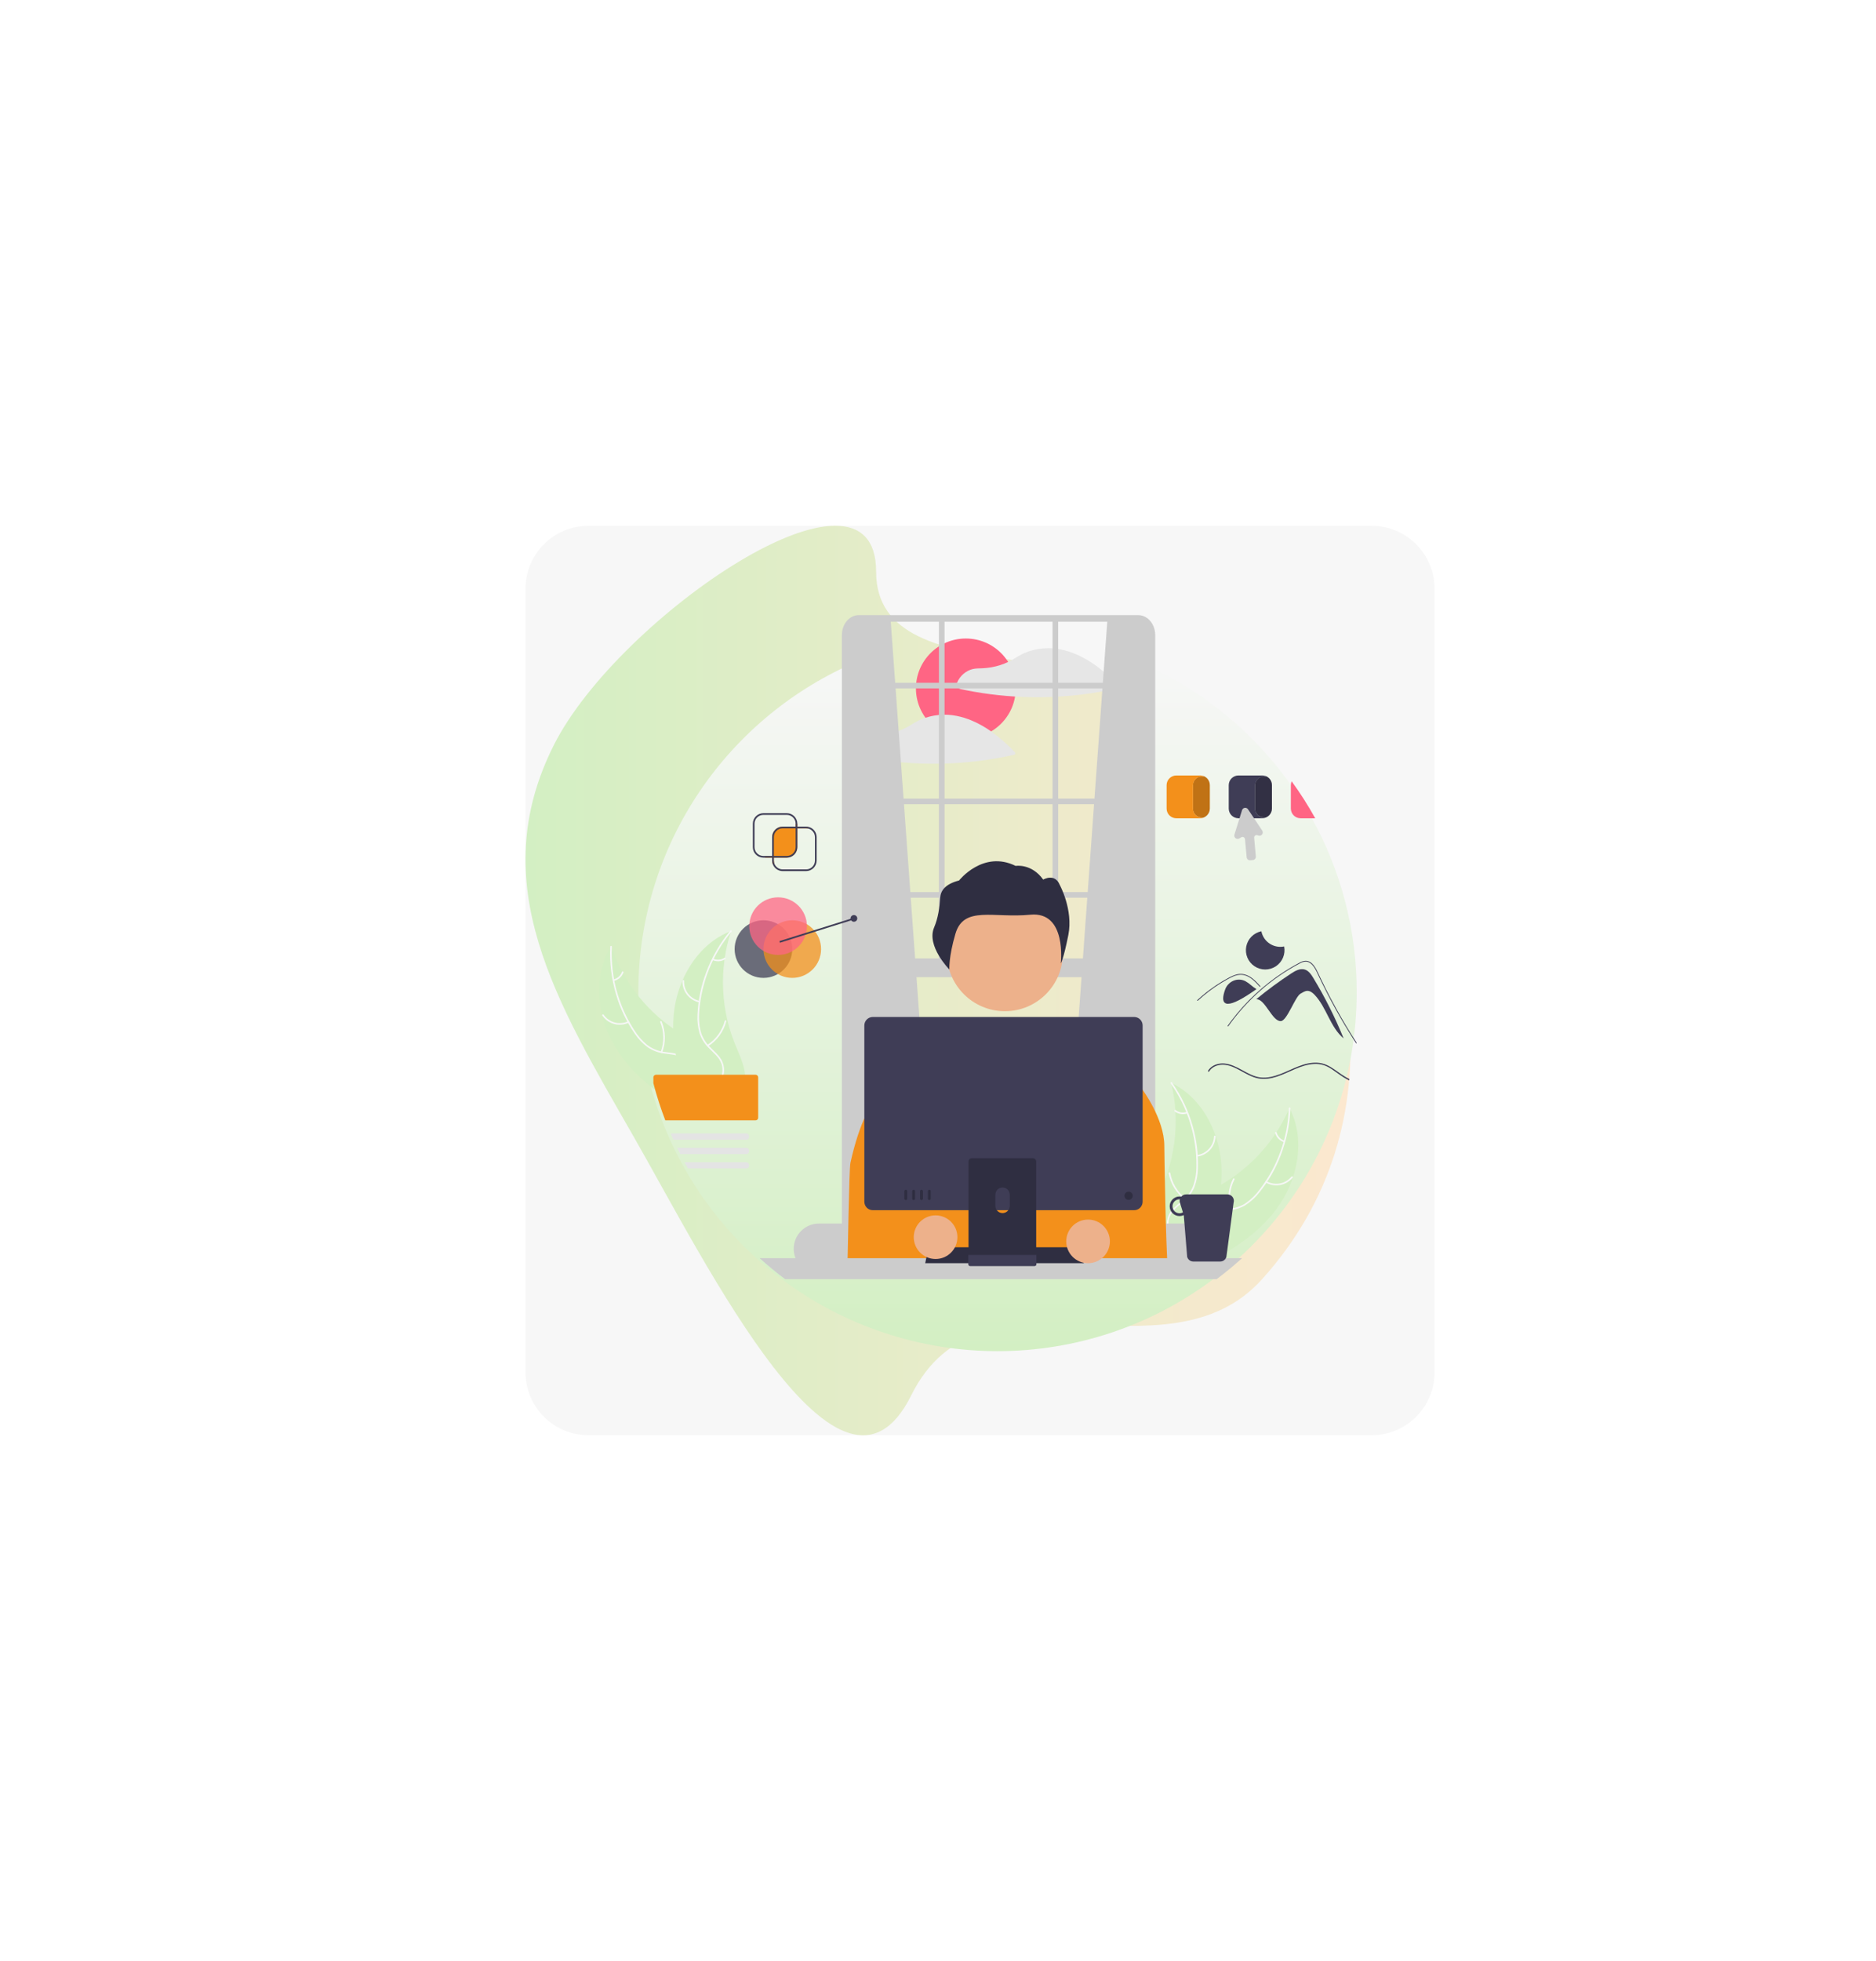 <svg width="357" height="373" viewBox="0 0 357 373" fill="none" xmlns="http://www.w3.org/2000/svg">
<path d="M100 112C100 105.373 105.373 100 112 100H261C267.627 100 273 105.373 273 112V261C273 267.627 267.627 273 261 273H112C105.373 273 100 267.627 100 261V112Z" fill="#F7F7F7"/>
<g filter="url(#filter0_f_980_991)">
<path d="M173.4 265.414C186.756 238.498 221.731 263.788 240.179 243.305C266.691 213.867 259.529 172.728 234.932 141.648C216.517 118.378 166.723 133.477 166.723 108.723C166.723 83.97 117.746 117.294 105.43 141.648C92.002 168.198 105.925 190.57 120.693 216.388C134.682 240.844 160.045 292.331 173.4 265.414Z" fill="url(#paint0_linear_980_991)"/>
</g>
<g clip-path="url(#clip0_980_991)">
<path d="M249.644 155.64C248.294 153.207 246.797 150.859 245.16 148.609C244.013 147.03 242.801 145.504 241.524 144.031H241.52C239.21 141.364 236.697 138.879 234.004 136.598C233.453 136.13 232.894 135.672 232.328 135.224C227.219 131.162 221.552 127.854 215.503 125.401L215.556 134.234L216.135 234.921H165.959L163.138 134.424L163.348 125.732C138.748 136.069 121.476 160.373 121.476 188.709C121.471 194.557 122.218 200.382 123.698 206.041C124.323 208.433 125.08 210.789 125.965 213.098C126.284 213.936 126.621 214.766 126.976 215.589C127.147 215.99 127.321 216.387 127.502 216.783C127.733 217.3 127.974 217.816 128.222 218.325C128.414 218.726 128.611 219.124 128.813 219.519C129.074 220.038 129.342 220.552 129.62 221.062C129.834 221.463 130.054 221.86 130.278 222.256C133.886 228.633 138.494 234.391 143.926 239.311C145.474 240.714 147.085 242.044 148.759 243.301C160.601 252.192 175.014 256.999 189.827 256.999C204.64 256.999 219.053 252.192 230.895 243.301C231.806 242.618 232.698 241.912 233.571 241.183C234.151 240.701 234.721 240.21 235.282 239.71C235.431 239.578 235.579 239.445 235.726 239.311C240.734 234.775 245.044 229.525 248.516 223.731C249.791 221.607 250.948 219.414 251.98 217.161C252.253 216.568 252.517 215.969 252.774 215.364C253.953 212.593 254.944 209.746 255.742 206.842C255.865 206.394 255.984 205.944 256.098 205.492V205.491C256.117 205.412 256.138 205.332 256.157 205.254C256.275 204.779 256.389 204.3 256.498 203.821V203.819C256.849 202.276 257.146 200.714 257.387 199.133C257.418 198.93 257.448 198.728 257.477 198.525C257.488 198.452 257.499 198.378 257.507 198.305V198.303C257.68 197.082 257.82 195.852 257.927 194.613C258.093 192.667 258.177 190.699 258.178 188.709C258.196 177.14 255.259 165.758 249.644 155.64Z" fill="url(#paint1_linear_980_991)"/>
<path d="M242.932 229.932C246.978 224.47 248.534 216.777 245.387 210.754C242.435 217.529 237.181 223.043 230.552 226.32C227.991 227.574 225.012 228.703 223.827 231.295C223.089 232.907 223.229 234.812 223.822 236.483C224.415 238.154 225.424 239.641 226.422 241.107L226.474 241.547C232.756 238.945 238.887 235.394 242.932 229.932Z" fill="#D3EFC3"/>
<path d="M245.252 210.802C245.071 216.424 243.122 221.845 239.681 226.296C238.958 227.267 238.085 228.119 237.096 228.819C236.111 229.469 234.969 229.845 233.789 229.905C232.69 229.984 231.557 229.937 230.497 230.281C229.956 230.466 229.461 230.762 229.044 231.151C228.626 231.54 228.295 232.012 228.073 232.538C227.486 233.833 227.4 235.261 227.364 236.661C227.324 238.215 227.307 239.83 226.573 241.243C226.484 241.414 226.755 241.542 226.844 241.371C228.121 238.913 227.292 236.038 228.053 233.454C228.408 232.248 229.129 231.142 230.334 230.659C231.387 230.236 232.556 230.283 233.669 230.213C234.821 230.171 235.944 229.848 236.942 229.271C237.964 228.624 238.867 227.808 239.615 226.857C241.331 224.744 242.705 222.375 243.685 219.836C244.819 216.945 245.451 213.881 245.551 210.776C245.557 210.584 245.259 210.612 245.252 210.802Z" fill="#F7F7F7"/>
<path d="M240.874 224.928C241.7 225.403 242.668 225.57 243.606 225.398C244.543 225.226 245.389 224.727 245.992 223.989C246.113 223.84 245.886 223.644 245.765 223.794C245.204 224.481 244.417 224.946 243.543 225.105C242.67 225.263 241.769 225.104 241.003 224.657C240.836 224.56 240.709 224.831 240.874 224.928Z" fill="#F7F7F7"/>
<path d="M234.352 229.938C233.829 228.063 234.033 226.06 234.923 224.328C235.011 224.157 234.74 224.029 234.652 224.2C233.729 226.004 233.521 228.089 234.07 230.039C234.122 230.225 234.404 230.123 234.352 229.938Z" fill="#F7F7F7"/>
<path d="M244.423 216.959C244.065 216.841 243.742 216.637 243.483 216.364C243.223 216.091 243.036 215.758 242.937 215.394C242.887 215.208 242.606 215.31 242.655 215.495C242.766 215.896 242.973 216.264 243.259 216.566C243.545 216.868 243.901 217.096 244.295 217.229C244.331 217.245 244.372 217.246 244.409 217.233C244.446 217.22 244.476 217.193 244.494 217.158C244.511 217.122 244.513 217.081 244.5 217.044C244.486 217.006 244.459 216.976 244.423 216.959Z" fill="#F7F7F7"/>
<path d="M222.866 205.961C222.894 206.078 222.922 206.195 222.949 206.315C223.316 207.893 223.554 209.499 223.661 211.117C223.671 211.242 223.679 211.368 223.686 211.493C223.902 215.393 223.391 219.298 222.18 223.011C221.696 224.488 221.101 225.926 220.399 227.313C219.43 229.228 218.227 231.228 217.955 233.29C217.925 233.505 217.907 233.721 217.903 233.939L225.933 241.577C225.96 241.585 225.986 241.595 226.013 241.604L226.319 241.923C226.361 241.854 226.402 241.782 226.443 241.713C226.467 241.673 226.489 241.631 226.513 241.591C226.529 241.564 226.544 241.537 226.56 241.513C226.565 241.504 226.57 241.495 226.574 241.488C226.589 241.464 226.601 241.441 226.615 241.419C226.846 241.015 227.076 240.608 227.302 240.199C227.304 240.197 227.304 240.197 227.304 240.194C229.024 237.073 230.498 233.782 231.425 230.371C231.453 230.268 231.483 230.164 231.507 230.058C231.916 228.518 232.199 226.948 232.352 225.362C232.433 224.494 232.47 223.622 232.463 222.75C232.441 220.496 232.063 218.26 231.345 216.123C229.913 211.864 227.133 208.11 223.171 206.111C223.069 206.06 222.97 206.01 222.866 205.961Z" fill="#D3EFC3"/>
<path d="M222.787 206.08C226.03 210.677 227.74 216.178 227.675 221.802C227.683 223.013 227.499 224.217 227.132 225.371C226.737 226.483 226.051 227.47 225.146 228.228C224.316 228.952 223.383 229.596 222.744 230.509C222.423 230.981 222.207 231.515 222.107 232.077C222.008 232.639 222.029 233.215 222.169 233.768C222.48 235.155 223.272 236.348 224.087 237.487C224.991 238.752 225.951 240.051 226.217 241.621C226.249 241.811 226.542 241.75 226.51 241.56C226.048 238.83 223.654 237.033 222.704 234.512C222.261 233.336 222.17 232.019 222.841 230.908C223.428 229.937 224.389 229.272 225.236 228.546C226.13 227.82 226.832 226.885 227.281 225.825C227.707 224.694 227.936 223.498 227.96 222.29C228.058 219.57 227.727 216.852 226.98 214.236C226.143 211.244 224.801 208.418 223.01 205.879C222.899 205.722 222.677 205.924 222.787 206.08Z" fill="#F7F7F7"/>
<path d="M227.803 219.992C228.749 219.875 229.622 219.426 230.267 218.724C230.912 218.023 231.287 217.116 231.324 216.164C231.33 215.972 231.031 215.952 231.024 216.145C230.992 217.031 230.643 217.876 230.041 218.528C229.439 219.18 228.624 219.595 227.742 219.699C227.551 219.722 227.613 220.015 227.803 219.992Z" fill="#F7F7F7"/>
<path d="M225.615 227.916C224.068 226.733 223.024 225.011 222.691 223.094C222.658 222.903 222.364 222.964 222.397 223.154C222.747 225.149 223.838 226.939 225.451 228.167C225.605 228.283 225.768 228.032 225.615 227.916Z" fill="#F7F7F7"/>
<path d="M225.835 211.494C225.478 211.616 225.097 211.647 224.726 211.585C224.354 211.523 224.004 211.37 223.706 211.139C223.554 211.02 223.39 211.272 223.542 211.39C223.872 211.643 224.259 211.812 224.669 211.881C225.079 211.95 225.501 211.918 225.896 211.788C225.934 211.778 225.967 211.755 225.989 211.722C226.01 211.689 226.019 211.649 226.012 211.611C226.004 211.572 225.981 211.538 225.947 211.516C225.914 211.494 225.874 211.487 225.835 211.494Z" fill="#F7F7F7"/>
<path d="M117.191 199.343C113.603 193.571 112.678 185.777 116.304 180.029C118.695 187.022 123.484 192.944 129.824 196.748C132.275 198.206 135.152 199.573 136.123 202.253C136.727 203.92 136.432 205.806 135.705 207.424C134.978 209.042 133.852 210.442 132.738 211.822L132.65 212.256C126.6 209.152 120.779 205.115 117.191 199.343Z" fill="#D3EFC3"/>
<path d="M116.434 180.088C116.157 185.706 117.659 191.267 120.726 195.983C121.369 197.01 122.169 197.929 123.098 198.707C124.027 199.436 125.135 199.902 126.305 200.059C127.394 200.226 128.527 200.272 129.556 200.701C130.08 200.928 130.549 201.264 130.934 201.685C131.318 202.107 131.61 202.605 131.788 203.147C132.268 204.485 132.238 205.916 132.16 207.314C132.073 208.866 131.959 210.477 132.575 211.945C132.65 212.123 132.369 212.228 132.295 212.051C131.222 209.497 132.282 206.699 131.734 204.062C131.478 202.831 130.85 201.67 129.688 201.09C128.673 200.584 127.504 200.536 126.4 200.376C125.256 200.24 124.162 199.826 123.214 199.171C122.249 198.443 121.415 197.556 120.747 196.548C119.208 194.303 118.032 191.83 117.261 189.22C116.366 186.246 115.986 183.14 116.138 180.038C116.148 179.846 116.443 179.898 116.434 180.088Z" fill="#F7F7F7"/>
<path d="M119.649 194.523C118.788 194.929 117.809 195.017 116.889 194.769C115.969 194.522 115.166 193.956 114.625 193.172C114.516 193.013 114.758 192.836 114.868 192.995C115.37 193.726 116.117 194.254 116.975 194.482C117.832 194.711 118.743 194.626 119.544 194.243C119.718 194.159 119.822 194.44 119.649 194.523Z" fill="#F7F7F7"/>
<path d="M125.742 200.046C126.416 198.22 126.376 196.207 125.63 194.409C125.555 194.23 125.836 194.125 125.91 194.303C126.683 196.176 126.72 198.271 126.015 200.17C125.948 200.351 125.675 200.226 125.742 200.046Z" fill="#F7F7F7"/>
<path d="M116.761 186.292C117.127 186.204 117.466 186.026 117.746 185.775C118.027 185.524 118.241 185.207 118.369 184.853C118.434 184.672 118.706 184.796 118.642 184.977C118.499 185.367 118.262 185.717 117.953 185.995C117.643 186.273 117.27 186.471 116.867 186.572C116.829 186.585 116.789 186.583 116.753 186.566C116.717 186.55 116.689 186.521 116.673 186.485C116.66 186.447 116.661 186.406 116.677 186.37C116.694 186.334 116.724 186.306 116.761 186.292Z" fill="#F7F7F7"/>
<path d="M139.14 177.08C139.102 177.195 139.065 177.31 139.029 177.426C138.535 178.97 138.167 180.552 137.929 182.155C137.909 182.278 137.89 182.404 137.873 182.528C137.341 186.397 137.532 190.331 138.437 194.13C138.799 195.641 139.275 197.123 139.862 198.562C140.672 200.55 141.709 202.64 141.812 204.718C141.825 204.935 141.824 205.152 141.811 205.369L133.186 212.33C133.158 212.336 133.132 212.344 133.105 212.35L132.773 212.644C132.737 212.571 132.702 212.496 132.667 212.424C132.646 212.382 132.627 212.339 132.607 212.297C132.593 212.269 132.58 212.24 132.567 212.215C132.562 212.206 132.558 212.197 132.555 212.189C132.542 212.164 132.532 212.14 132.52 212.117C132.322 211.695 132.126 211.271 131.934 210.845C131.932 210.843 131.932 210.843 131.932 210.84C130.472 207.59 129.271 204.189 128.624 200.715C128.605 200.611 128.583 200.504 128.568 200.396C128.285 198.829 128.131 197.24 128.107 195.648C128.097 194.775 128.131 193.903 128.209 193.035C128.415 190.79 128.973 188.592 129.863 186.521C131.637 182.392 134.712 178.877 138.824 177.205C138.929 177.162 139.033 177.121 139.14 177.08Z" fill="#D3EFC3"/>
<path d="M139.209 177.205C135.603 181.524 133.451 186.868 133.059 192.478C132.953 193.685 133.037 194.9 133.31 196.08C133.613 197.221 134.216 198.26 135.057 199.089C135.825 199.877 136.703 200.595 137.266 201.557C137.547 202.054 137.719 202.604 137.772 203.172C137.825 203.739 137.758 204.312 137.574 204.852C137.151 206.209 136.264 207.334 135.36 208.403C134.355 209.59 133.293 210.808 132.9 212.351C132.853 212.537 132.565 212.453 132.613 212.266C133.295 209.582 135.828 207.986 136.979 205.55C137.517 204.414 137.715 203.109 137.136 201.947C136.631 200.932 135.727 200.191 134.942 199.399C134.11 198.602 133.486 197.614 133.124 196.52C132.792 195.358 132.66 194.148 132.735 192.942C132.859 190.223 133.41 187.541 134.368 184.994C135.445 182.08 137.013 179.373 139.004 176.987C139.127 176.84 139.332 177.059 139.209 177.205Z" fill="#F7F7F7"/>
<path d="M133.078 190.665C132.145 190.471 131.311 189.952 130.725 189.201C130.14 188.45 129.84 187.515 129.881 186.564C129.883 186.525 129.9 186.488 129.928 186.462C129.956 186.435 129.994 186.421 130.033 186.421C130.072 186.422 130.109 186.438 130.136 186.465C130.164 186.493 130.18 186.53 130.18 186.569C130.141 187.454 130.42 188.325 130.967 189.024C131.514 189.722 132.292 190.202 133.162 190.377C133.351 190.415 133.266 190.703 133.078 190.665Z" fill="#F7F7F7"/>
<path d="M134.614 198.74C136.253 197.687 137.434 196.055 137.922 194.171C137.97 193.984 138.257 194.069 138.209 194.255C137.698 196.215 136.465 197.911 134.758 199.003C134.595 199.107 134.452 198.843 134.614 198.74Z" fill="#F7F7F7"/>
<path d="M135.732 182.355C136.077 182.505 136.455 182.567 136.83 182.535C137.205 182.504 137.567 182.379 137.883 182.174C138.044 182.068 138.187 182.331 138.026 182.437C137.677 182.662 137.277 182.799 136.862 182.835C136.448 182.871 136.031 182.805 135.648 182.642C135.61 182.63 135.579 182.604 135.56 182.569C135.541 182.535 135.536 182.494 135.546 182.456C135.557 182.418 135.583 182.386 135.618 182.367C135.653 182.348 135.694 182.344 135.732 182.355Z" fill="#F7F7F7"/>
<path d="M183.796 140.424C189.041 140.424 193.292 136.176 193.292 130.936C193.292 125.697 189.041 121.449 183.796 121.449C178.551 121.449 174.3 125.697 174.3 130.936C174.3 136.176 178.551 140.424 183.796 140.424Z" fill="#FF6584"/>
<path d="M212.871 130.441C212.015 129.538 211.112 128.681 210.165 127.875C208.315 126.307 206.267 124.975 203.984 124.135C203.124 123.818 202.236 123.584 201.332 123.438C201.223 123.42 201.116 123.402 201.007 123.388C200.999 123.387 200.991 123.387 200.983 123.388C200.967 123.383 200.95 123.38 200.932 123.378C200.71 123.35 200.488 123.327 200.265 123.311C199.06 123.231 197.85 123.34 196.68 123.634C196 123.805 195.337 124.036 194.699 124.323C194.059 124.636 193.438 124.988 192.841 125.375C192.52 125.57 192.189 125.748 191.85 125.91C190.861 126.378 189.813 126.713 188.735 126.906C188.007 127.036 187.27 127.109 186.53 127.123C185.888 127.136 185.283 127.158 184.674 127.39C184.024 127.633 183.441 128.026 182.97 128.535C182.499 129.045 182.155 129.657 181.963 130.323C181.948 130.382 181.952 130.445 181.975 130.501C181.998 130.558 182.039 130.606 182.091 130.638C182.255 130.756 182.415 130.89 182.589 130.995C182.743 131.065 182.907 131.11 183.075 131.128C183.35 131.185 183.625 131.241 183.901 131.295C184.915 131.496 185.934 131.675 186.957 131.83C189.015 132.141 191.084 132.36 193.165 132.488C193.178 132.489 193.191 132.491 193.203 132.491C195.554 132.633 197.911 132.655 200.265 132.559C200.621 132.545 200.975 132.528 201.332 132.507C202.816 132.424 204.296 132.293 205.773 132.114C207.139 131.948 208.499 131.742 209.855 131.496C210.823 131.321 211.787 131.125 212.748 130.909C212.795 130.895 212.837 130.87 212.871 130.835C212.905 130.8 212.929 130.757 212.941 130.71C212.954 130.663 212.954 130.613 212.941 130.566C212.929 130.519 212.905 130.476 212.871 130.441Z" fill="#E6E6E6"/>
<path d="M193.133 143.092C191.758 141.623 190.244 140.291 188.611 139.115C188.069 138.735 187.511 138.377 186.938 138.05C186.235 137.645 185.505 137.288 184.752 136.982C184.585 136.914 184.415 136.848 184.246 136.786C183.284 136.43 182.286 136.18 181.27 136.039C181.262 136.037 181.254 136.039 181.246 136.037C181.23 136.034 181.212 136.031 181.196 136.028C180.704 135.964 180.207 135.934 179.711 135.937C179.354 135.937 178.996 135.956 178.642 135.991C178.069 136.048 177.501 136.146 176.942 136.285C176.666 136.353 176.391 136.433 176.121 136.524C175.727 136.654 175.34 136.804 174.963 136.974C174.956 136.978 174.951 136.979 174.945 136.982C174.311 137.292 173.696 137.641 173.105 138.026C173.092 138.034 173.078 138.042 173.065 138.05C172.393 138.452 171.682 138.784 170.943 139.043C170.309 139.265 169.658 139.436 168.997 139.557C168.27 139.688 167.532 139.76 166.793 139.772C166.151 139.785 165.545 139.808 164.938 140.041C164.288 140.284 163.705 140.677 163.234 141.186C162.763 141.695 162.417 142.308 162.225 142.974C162.211 143.033 162.215 143.096 162.238 143.152C162.261 143.209 162.301 143.257 162.353 143.289C162.518 143.407 162.679 143.539 162.852 143.645C163.005 143.715 163.169 143.76 163.337 143.777C163.612 143.835 163.887 143.892 164.163 143.946C165.178 144.147 166.197 144.325 167.221 144.479C168.625 144.692 170.035 144.861 171.451 144.989C172.122 145.051 172.794 145.102 173.466 145.142C175.19 145.246 176.915 145.286 178.642 145.263C178.998 145.258 179.354 145.25 179.711 145.239C181.826 145.177 183.935 145.018 186.037 144.764C188.38 144.48 190.708 144.078 193.01 143.558C193.057 143.545 193.099 143.519 193.133 143.485C193.167 143.45 193.191 143.407 193.203 143.36C193.216 143.313 193.216 143.264 193.204 143.217C193.191 143.17 193.167 143.127 193.133 143.092Z" fill="#E6E6E6"/>
<path d="M169.464 117.629L177.829 233.135L161.098 234.619V119.099C163.091 117.543 165.953 117.299 169.464 117.629Z" fill="#CCCCCC"/>
<path d="M210.758 117.629L202.393 233.135L219.124 234.619V119.099C217.131 117.543 214.269 117.299 210.758 117.629Z" fill="#CCCCCC"/>
<path d="M219.518 119.149C218.999 117.877 217.895 116.999 216.619 116.999H163.425C161.65 116.999 160.207 118.701 160.207 120.794V235.598C160.192 236.66 160.589 237.686 161.316 238.462C161.696 238.861 162.178 239.149 162.709 239.296C162.942 239.361 163.183 239.393 163.425 239.392H216.619C216.86 239.393 217.101 239.361 217.334 239.296C218.766 238.912 219.836 237.401 219.836 235.598V120.794C219.838 120.231 219.73 119.672 219.518 119.149ZM218.769 235.598C218.769 236.996 217.804 238.134 216.619 238.134H163.425C162.442 238.134 161.61 237.352 161.356 236.287C161.302 236.061 161.274 235.83 161.275 235.598V120.794C161.275 119.396 162.24 118.26 163.425 118.26H216.619C216.837 118.26 217.053 118.299 217.258 118.375C218.132 118.695 218.769 119.658 218.769 120.794V235.598Z" fill="#CCCCCC"/>
<path d="M219.302 151.896H160.741V152.963H219.302V151.896Z" fill="#CCCCCC"/>
<path d="M219.302 129.869H160.741V130.936H219.302V129.869Z" fill="#CCCCCC"/>
<path d="M219.302 169.68H160.741V170.747H219.302V169.68Z" fill="#CCCCCC"/>
<path d="M179.745 117.478H178.677V184.796H179.745V117.478Z" fill="#CCCCCC"/>
<path d="M201.367 117.478H200.299V184.796H201.367V117.478Z" fill="#CCCCCC"/>
<path d="M225.977 232.724H155.846C154.572 232.725 153.351 233.232 152.45 234.132C151.549 235.032 151.043 236.252 151.041 237.525C151.04 238.137 151.158 238.744 151.388 239.311C151.744 240.201 152.36 240.964 153.154 241.502C153.949 242.04 154.887 242.327 155.846 242.328H225.977C226.816 242.327 227.64 242.108 228.368 241.691C229.096 241.273 229.701 240.673 230.125 239.949C230.245 239.745 230.35 239.532 230.438 239.311C230.667 238.744 230.785 238.137 230.784 237.525C230.782 236.252 230.275 235.032 229.374 234.131C228.473 233.231 227.252 232.725 225.977 232.724Z" fill="#CCCCCC"/>
<path d="M219.303 182.306H161.098V185.863H219.303V182.306Z" fill="#CCCCCC"/>
<path d="M189.666 181.239H190.734C191.253 181.239 191.751 181.445 192.118 181.812C192.486 182.179 192.692 182.677 192.692 183.196H187.708C187.708 182.939 187.759 182.684 187.857 182.447C187.955 182.21 188.1 181.994 188.281 181.812C188.463 181.631 188.679 181.487 188.917 181.388C189.154 181.29 189.409 181.239 189.666 181.239Z" fill="#CCCCCC"/>
<path d="M191.227 192.337C197.319 192.337 202.258 187.403 202.258 181.316C202.258 175.23 197.319 170.295 191.227 170.295C185.135 170.295 180.196 175.23 180.196 181.316C180.196 187.403 185.135 192.337 191.227 192.337Z" fill="#EDB18B"/>
<path d="M178.922 170.714C179.005 169.448 179.843 168.153 182.504 167.477C182.504 167.477 187.072 161.641 193.279 164.701C193.279 164.701 196.288 164.184 198.519 167.303C198.519 167.303 200.732 166 201.665 168.31C201.665 168.31 204.259 173.023 203.304 177.831C202.349 182.638 201.86 183.238 201.86 183.238C201.86 183.238 203.078 173.294 196.065 173.984C189.052 174.673 183.406 172.209 181.818 177.604C180.5 182.083 180.666 184.41 180.666 184.41C180.666 184.41 176.256 179.941 177.755 176.422C178.522 174.623 178.793 172.666 178.922 170.714Z" fill="#2F2E41"/>
<path d="M161.229 241.546H222.244C221.836 236.896 221.569 219.121 221.569 217.951C221.569 212.791 217.344 207.16 217.344 207.16L215.831 206.325L203.199 202.387L199.93 198.144C199.587 197.699 199.146 197.339 198.641 197.092C198.136 196.846 197.581 196.72 197.018 196.724L186.692 196.802C185.783 196.808 184.91 197.154 184.243 197.771L177.848 203.698L168.469 208.173L168.453 208.157L168.355 208.23L166.963 209.231L166.068 209.878C166.068 209.878 163.719 212.693 161.842 221.137C161.56 222.407 161.362 238.848 161.229 241.546Z" fill="#F3901B"/>
<path d="M236.366 239.311C236.219 239.445 236.07 239.578 235.921 239.71C235.359 240.21 234.789 240.701 234.21 241.183C233.337 241.911 232.445 242.617 231.535 243.301H149.398C147.725 242.047 146.115 240.717 144.565 239.311H236.366Z" fill="#CCCCCC"/>
<path d="M206.258 240.269H176.064L176.703 237.236H205.619L206.258 240.269Z" fill="#2F2E41"/>
<path d="M233.576 227.18H225.719C225.542 227.18 225.366 227.218 225.205 227.293C225.044 227.367 224.902 227.476 224.787 227.611C224.678 227.59 224.567 227.58 224.455 227.579C224.21 227.579 223.968 227.627 223.742 227.721C223.515 227.814 223.31 227.951 223.136 228.124C222.963 228.297 222.826 228.502 222.732 228.728C222.638 228.954 222.59 229.197 222.59 229.441C222.59 229.686 222.638 229.928 222.732 230.154C222.826 230.38 222.963 230.586 223.136 230.759C223.31 230.931 223.515 231.069 223.742 231.162C223.968 231.255 224.21 231.303 224.455 231.303C224.737 231.303 225.014 231.239 225.267 231.115L225.398 232.724L225.919 239.083C225.943 239.162 225.977 239.239 226.018 239.311C226.123 239.504 226.278 239.665 226.467 239.778C226.657 239.89 226.873 239.949 227.093 239.95H232.202C232.422 239.949 232.638 239.89 232.828 239.778C233.017 239.665 233.173 239.504 233.278 239.311C233.318 239.238 233.351 239.162 233.376 239.083L234.75 228.769C234.806 228.585 234.819 228.391 234.787 228.201C234.754 228.012 234.678 227.833 234.564 227.679C234.45 227.524 234.301 227.399 234.129 227.312C233.957 227.225 233.768 227.18 233.576 227.18ZM224.455 230.772C224.102 230.771 223.764 230.631 223.515 230.382C223.265 230.132 223.125 229.794 223.125 229.441C223.125 229.089 223.265 228.751 223.515 228.501C223.764 228.252 224.102 228.111 224.455 228.111C224.479 228.111 224.502 228.117 224.525 228.119C224.473 228.333 224.48 228.558 224.545 228.769L225.107 230.595C224.909 230.71 224.684 230.771 224.455 230.772Z" fill="#3F3D56"/>
<path d="M215.829 193.433H166.094C165.667 193.434 165.257 193.604 164.955 193.906C164.653 194.208 164.483 194.617 164.482 195.044V228.575C164.483 229.002 164.653 229.412 164.955 229.714C165.257 230.016 165.667 230.185 166.094 230.186H215.829C216.257 230.185 216.667 230.016 216.969 229.714C217.271 229.412 217.441 229.002 217.441 228.575V195.044C217.441 194.617 217.271 194.208 216.968 193.906C216.666 193.604 216.257 193.434 215.829 193.433Z" fill="#3F3D56"/>
<path d="M196.563 220.301H184.928C184.764 220.301 184.606 220.367 184.49 220.483C184.374 220.6 184.308 220.758 184.309 220.922V239.286H197.185V220.922C197.185 220.84 197.169 220.76 197.138 220.684C197.106 220.609 197.061 220.541 197.003 220.483C196.945 220.425 196.877 220.38 196.801 220.348C196.726 220.317 196.645 220.301 196.563 220.301ZM190.785 230.735C190.421 230.733 190.073 230.588 189.815 230.331C189.558 230.074 189.413 229.726 189.411 229.362V227.244C189.412 226.881 189.557 226.532 189.814 226.275C190.072 226.018 190.421 225.873 190.785 225.873C191.149 225.873 191.498 226.018 191.756 226.275C192.014 226.532 192.159 226.881 192.159 227.244V229.362C192.157 229.726 192.012 230.074 191.755 230.331C191.497 230.588 191.149 230.733 190.785 230.735Z" fill="#2F2E41"/>
<path d="M184.269 238.698V240.47C184.269 240.562 184.305 240.65 184.37 240.715C184.435 240.779 184.523 240.816 184.615 240.816H196.878C196.97 240.816 197.058 240.779 197.123 240.714C197.188 240.649 197.224 240.562 197.225 240.47V238.698H184.269Z" fill="#3F3D56"/>
<path d="M214.771 228.225C215.205 228.225 215.557 227.873 215.557 227.44C215.557 227.007 215.205 226.656 214.771 226.656C214.338 226.656 213.986 227.007 213.986 227.44C213.986 227.873 214.338 228.225 214.771 228.225Z" fill="#2F2E41"/>
<path d="M172.372 226.303C172.336 226.303 172.301 226.31 172.267 226.324C172.234 226.337 172.204 226.358 172.178 226.383C172.153 226.409 172.132 226.439 172.119 226.472C172.105 226.505 172.098 226.541 172.098 226.577V227.99C172.098 228.062 172.127 228.132 172.178 228.183C172.23 228.235 172.3 228.264 172.372 228.264C172.445 228.264 172.515 228.235 172.566 228.183C172.618 228.132 172.647 228.062 172.647 227.99V226.577C172.647 226.541 172.64 226.505 172.626 226.472C172.613 226.439 172.592 226.409 172.567 226.383C172.541 226.358 172.511 226.337 172.478 226.324C172.444 226.31 172.409 226.303 172.372 226.303Z" fill="#2F2E41"/>
<path d="M173.865 226.303C173.829 226.303 173.793 226.31 173.759 226.324C173.726 226.337 173.696 226.358 173.67 226.383C173.645 226.409 173.625 226.439 173.611 226.472C173.597 226.505 173.59 226.541 173.59 226.577V227.99C173.59 228.063 173.619 228.132 173.67 228.184C173.722 228.235 173.792 228.264 173.865 228.264C173.938 228.264 174.007 228.235 174.059 228.184C174.11 228.132 174.139 228.063 174.139 227.99V226.577C174.139 226.541 174.132 226.505 174.118 226.472C174.105 226.439 174.084 226.409 174.059 226.383C174.033 226.358 174.003 226.337 173.97 226.324C173.936 226.31 173.901 226.303 173.865 226.303Z" fill="#2F2E41"/>
<path d="M175.357 226.303C175.321 226.303 175.285 226.31 175.252 226.324C175.218 226.337 175.188 226.358 175.163 226.383C175.137 226.409 175.117 226.439 175.103 226.472C175.089 226.505 175.082 226.541 175.082 226.577V227.99C175.082 228.062 175.111 228.132 175.163 228.183C175.214 228.235 175.284 228.264 175.357 228.264C175.43 228.264 175.499 228.235 175.551 228.183C175.602 228.132 175.631 228.062 175.632 227.99V226.577C175.632 226.541 175.624 226.505 175.611 226.472C175.597 226.439 175.577 226.409 175.551 226.383C175.526 226.358 175.495 226.337 175.462 226.324C175.429 226.31 175.393 226.303 175.357 226.303Z" fill="#2F2E41"/>
<path d="M176.849 226.303C176.813 226.303 176.777 226.31 176.744 226.324C176.71 226.337 176.68 226.358 176.655 226.383C176.629 226.409 176.609 226.439 176.595 226.472C176.581 226.505 176.574 226.541 176.574 226.577V227.99C176.574 228.062 176.603 228.132 176.655 228.183C176.706 228.235 176.776 228.264 176.849 228.264C176.922 228.264 176.992 228.235 177.043 228.183C177.095 228.132 177.124 228.062 177.124 227.99V226.577C177.124 226.541 177.117 226.505 177.103 226.472C177.089 226.439 177.069 226.409 177.043 226.383C177.018 226.358 176.987 226.337 176.954 226.324C176.921 226.31 176.885 226.303 176.849 226.303Z" fill="#2F2E41"/>
<path d="M178.039 239.47C180.333 239.47 182.193 237.612 182.193 235.32C182.193 233.029 180.333 231.171 178.039 231.171C175.745 231.171 173.886 233.029 173.886 235.32C173.886 237.612 175.745 239.47 178.039 239.47Z" fill="#EDB18B"/>
<path d="M207.057 240.269C209.351 240.269 211.211 238.411 211.211 236.119C211.211 233.827 209.351 231.969 207.057 231.969C204.763 231.969 202.903 233.827 202.903 236.119C202.903 238.411 204.763 240.269 207.057 240.269Z" fill="#EDB18B"/>
<path d="M249.93 186.027C249.519 185.349 249.033 184.625 248.271 184.403C247.389 184.147 246.483 184.657 245.715 185.159C243.416 186.663 241.202 188.292 239.084 190.04L239.086 190.067C240.736 189.953 242.104 194.335 243.754 194.221C244.945 194.139 246.458 189.55 247.511 188.987C247.911 188.773 248.3 188.488 248.753 188.468C249.316 188.443 249.806 188.836 250.192 189.246C252.472 191.672 253.132 195.382 255.69 197.513C254.077 193.539 252.151 189.698 249.93 186.027Z" fill="#3F3D56"/>
<path d="M254.318 191.92C255.521 194.091 256.797 196.219 258.146 198.303V198.305C258.138 198.378 258.127 198.452 258.116 198.525C257.953 198.276 257.792 198.026 257.632 197.775C256.421 195.877 255.27 193.943 254.179 191.973C253.662 191.036 253.157 190.092 252.665 189.14C252.285 188.402 251.913 187.661 251.548 186.915C251.444 186.701 251.344 186.487 251.243 186.272C251.007 185.767 250.773 185.26 250.524 184.762C250.24 184.193 249.893 183.6 249.371 183.218C249.133 183.037 248.849 182.928 248.551 182.902C248.132 182.905 247.721 183.022 247.364 183.242C244.662 184.661 242.139 186.399 239.851 188.418C237.56 190.43 235.512 192.701 233.748 195.188C233.694 195.264 233.566 195.191 233.621 195.113C233.836 194.809 234.054 194.511 234.277 194.214C237.049 190.531 240.448 187.364 244.318 184.857C244.968 184.436 245.631 184.034 246.307 183.652C246.647 183.459 246.989 183.269 247.337 183.09C247.671 182.895 248.044 182.779 248.43 182.752C249.756 182.731 250.443 184.232 250.914 185.24C251.061 185.558 251.211 185.875 251.363 186.192C251.936 187.389 252.532 188.576 253.151 189.754C253.531 190.481 253.92 191.203 254.318 191.92Z" fill="#3F3D56"/>
<path d="M239.722 187.677C239.645 187.591 239.568 187.505 239.491 187.42C238.879 186.744 238.223 186.077 237.384 185.689C236.984 185.499 236.547 185.398 236.103 185.393C235.646 185.405 235.195 185.504 234.774 185.682C234.574 185.762 234.378 185.853 234.185 185.95C233.965 186.06 233.748 186.179 233.533 186.298C233.129 186.521 232.73 186.755 232.336 186.998C231.552 187.481 230.793 188.002 230.059 188.56C229.678 188.849 229.305 189.148 228.94 189.456C228.601 189.742 228.268 190.036 227.942 190.338C227.873 190.402 227.769 190.298 227.838 190.234C227.924 190.154 228.011 190.075 228.098 189.996C228.343 189.775 228.593 189.557 228.846 189.344C229.307 188.955 229.781 188.581 230.267 188.222C231.022 187.663 231.803 187.142 232.61 186.659C233.013 186.418 233.422 186.187 233.836 185.966C233.961 185.899 234.088 185.834 234.216 185.772C234.507 185.626 234.809 185.503 235.119 185.405C235.558 185.263 236.023 185.217 236.482 185.271C236.925 185.336 237.352 185.483 237.74 185.706C238.564 186.166 239.204 186.878 239.826 187.573C239.889 187.643 239.785 187.748 239.722 187.677Z" fill="#3F3D56"/>
<path d="M233.69 190.927C233.48 190.938 233.273 190.878 233.101 190.759C232.645 190.413 232.657 189.584 233.137 188.223C233.268 187.855 233.473 187.517 233.74 187.23C234.007 186.944 234.329 186.715 234.688 186.558C235.024 186.408 235.388 186.33 235.756 186.327C236.124 186.325 236.488 186.399 236.826 186.546C236.885 186.571 236.943 186.599 237 186.628C237.391 186.847 237.758 187.107 238.093 187.403C238.379 187.65 238.683 187.875 239.004 188.075L239.111 188.137L239.009 188.209C236.422 190.029 234.667 190.927 233.69 190.927Z" fill="#3F3D56"/>
<path d="M243.642 180.094C242.791 180.094 241.966 179.799 241.309 179.259C240.652 178.719 240.202 177.968 240.037 177.134C239.326 177.278 238.673 177.629 238.161 178.144C237.649 178.658 237.301 179.312 237.161 180.024C237.021 180.736 237.095 181.473 237.374 182.143C237.653 182.812 238.124 183.384 238.728 183.787C239.332 184.189 240.041 184.404 240.767 184.404C241.493 184.403 242.203 184.188 242.807 183.785C243.41 183.383 243.881 182.81 244.16 182.14C244.438 181.47 244.512 180.733 244.371 180.022C244.131 180.07 243.887 180.094 243.642 180.094Z" fill="#3F3D56"/>
<path opacity="0.74" d="M145.283 186C148.311 186 150.766 183.547 150.766 180.522C150.766 177.496 148.311 175.043 145.283 175.043C142.255 175.043 139.8 177.496 139.8 180.522C139.8 183.547 142.255 186 145.283 186Z" fill="#3F3D56"/>
<path opacity="0.74" d="M150.766 186C153.795 186 156.25 183.547 156.25 180.522C156.25 177.496 153.795 175.043 150.766 175.043C147.738 175.043 145.283 177.496 145.283 180.522C145.283 183.547 147.738 186 150.766 186Z" fill="#F3901B"/>
<path opacity="0.74" d="M148.072 181.634C151.1 181.634 153.555 179.181 153.555 176.155C153.555 173.13 151.1 170.677 148.072 170.677C145.044 170.677 142.589 173.13 142.589 176.155C142.589 179.181 145.044 181.634 148.072 181.634Z" fill="#FF6584"/>
<path d="M162.409 174.586L148.325 179.006L148.421 179.311L162.505 174.89L162.409 174.586Z" fill="#3F3D56"/>
<path d="M162.499 175.325C162.852 175.325 163.138 175.039 163.138 174.687C163.138 174.334 162.852 174.048 162.499 174.048C162.146 174.048 161.86 174.334 161.86 174.687C161.86 175.039 162.146 175.325 162.499 175.325Z" fill="#3F3D56"/>
<path d="M253.933 203.416C254.869 204.075 255.769 204.747 256.797 205.254C256.778 205.332 256.757 205.412 256.738 205.491C256.612 205.431 256.489 205.369 256.366 205.305C255.323 204.759 254.425 204.017 253.446 203.372C252.96 203.037 252.43 202.772 251.871 202.584C251.287 202.409 250.678 202.338 250.07 202.373C247.535 202.498 245.362 204.009 243.006 204.771C241.852 205.144 240.625 205.344 239.422 205.109C238.219 204.874 237.151 204.236 236.088 203.658C235.04 203.087 233.898 202.512 232.674 202.512C231.677 202.514 230.629 202.913 230.096 203.794C230.079 203.82 230.053 203.839 230.023 203.846C229.993 203.854 229.961 203.849 229.934 203.833C229.907 203.817 229.887 203.792 229.879 203.762C229.871 203.732 229.875 203.7 229.89 203.673C230.009 203.472 230.156 203.289 230.326 203.128C231.022 202.469 232.047 202.209 232.987 202.285C234.205 202.384 235.315 202.959 236.368 203.537C237.485 204.15 238.628 204.809 239.919 204.943C241.194 205.077 242.456 204.744 243.638 204.295C245.928 203.425 248.187 201.976 250.733 202.137C251.934 202.214 252.963 202.734 253.933 203.416Z" fill="#3F3D56"/>
<path d="M153.728 157.254V157.578C153.62 157.556 153.511 157.546 153.402 157.546H151.731V161.131C151.73 161.661 151.519 162.17 151.144 162.546C150.768 162.921 150.259 163.132 149.727 163.132H147.258V163.684C147.258 163.906 147.301 164.125 147.387 164.329H147.045C146.974 164.122 146.937 163.904 146.938 163.684V163.132H145.58V162.813H146.938V159.228C146.938 158.697 147.149 158.188 147.525 157.813C147.901 157.438 148.41 157.227 148.941 157.226H151.411V156.668H151.731V157.226H153.402C153.511 157.227 153.62 157.236 153.728 157.254Z" fill="#F3901B"/>
<path d="M149.727 154.673H145.267C144.736 154.673 144.226 154.884 143.851 155.259C143.475 155.635 143.264 156.143 143.264 156.674V161.131C143.264 161.661 143.475 162.17 143.851 162.546C144.226 162.921 144.736 163.132 145.267 163.132H149.727C150.259 163.132 150.768 162.921 151.144 162.546C151.519 162.17 151.73 161.661 151.731 161.131V156.668C151.729 156.138 151.517 155.631 151.141 155.257C150.766 154.883 150.258 154.673 149.727 154.673ZM151.411 161.131C151.411 161.577 151.233 162.004 150.917 162.32C150.602 162.635 150.174 162.812 149.727 162.813H145.267C144.821 162.812 144.393 162.635 144.077 162.32C143.761 162.004 143.584 161.577 143.583 161.131V156.674C143.584 156.228 143.761 155.801 144.077 155.485C144.393 155.17 144.821 154.992 145.267 154.992H149.727C150.173 154.992 150.6 155.169 150.915 155.483C151.231 155.797 151.409 156.223 151.411 156.668V161.131Z" fill="#3F3D56"/>
<path d="M146.938 162.813V163.132H147.257V162.813H146.938ZM146.938 162.813V163.132H147.257V162.813H146.938ZM153.727 157.254C153.619 157.236 153.51 157.227 153.401 157.227H148.941C148.41 157.227 147.9 157.438 147.525 157.813C147.149 158.188 146.938 158.697 146.938 159.228V163.684C146.937 163.904 146.973 164.122 147.045 164.329C147.179 164.725 147.435 165.068 147.775 165.312C148.115 165.555 148.523 165.686 148.941 165.686H153.401C153.932 165.686 154.442 165.475 154.817 165.099C155.193 164.724 155.404 164.215 155.405 163.684V159.228C155.404 158.754 155.236 158.295 154.928 157.933C154.621 157.572 154.196 157.331 153.727 157.254ZM155.085 163.684C155.084 164.13 154.907 164.558 154.591 164.873C154.276 165.189 153.848 165.366 153.401 165.367H148.941C148.494 165.366 148.067 165.189 147.751 164.873C147.435 164.558 147.258 164.13 147.257 163.684V159.228C147.258 158.782 147.435 158.355 147.751 158.039C148.067 157.724 148.494 157.546 148.941 157.546H153.401C153.848 157.546 154.276 157.723 154.592 158.039C154.907 158.354 155.085 158.782 155.085 159.228V163.684ZM146.938 162.813V163.132H147.257V162.813H146.938Z" fill="#3F3D56"/>
<path d="M143.783 204.423H124.836C124.704 204.423 124.578 204.475 124.485 204.568C124.391 204.661 124.338 204.787 124.338 204.919V206.041C124.963 208.433 125.72 210.789 126.605 213.098H143.783C143.849 213.098 143.913 213.085 143.974 213.06C144.034 213.035 144.089 212.998 144.135 212.952C144.181 212.906 144.218 212.852 144.242 212.791C144.267 212.731 144.28 212.666 144.28 212.601V204.919C144.28 204.787 144.228 204.661 144.134 204.568C144.041 204.475 143.915 204.423 143.783 204.423Z" fill="#F3901B"/>
<path d="M141.978 215.589H127.616C127.787 215.99 127.961 216.387 128.142 216.783H141.978C142.758 216.794 142.75 215.578 141.978 215.589Z" fill="#E4E4E4"/>
<path d="M141.977 218.325H128.861C129.053 218.726 129.25 219.124 129.452 219.519H141.977C142.757 219.53 142.749 218.315 141.977 218.325Z" fill="#E4E4E4"/>
<path d="M141.978 221.063H130.26C130.474 221.463 130.694 221.861 130.918 222.256H141.978C142.757 222.268 142.749 221.051 141.978 221.063Z" fill="#E4E4E4"/>
<path d="M240.203 147.486H240.112C240.395 147.486 240.675 147.552 240.928 147.679H240.514C240.067 147.679 239.639 147.857 239.324 148.172C239.008 148.488 238.831 148.915 238.83 149.361V153.818C238.831 154.264 239.008 154.691 239.324 155.007C239.639 155.322 240.067 155.499 240.514 155.5H240.778C240.566 155.583 240.34 155.626 240.112 155.626H240.203C240.692 155.626 241.16 155.432 241.506 155.086C241.851 154.741 242.046 154.273 242.046 153.784V149.328C242.046 148.84 241.851 148.371 241.506 148.026C241.16 147.681 240.692 147.487 240.203 147.486Z" fill="#3F3D56"/>
<path opacity="0.21" d="M240.203 147.486H240.112C240.395 147.486 240.675 147.552 240.928 147.679H240.514C240.067 147.679 239.639 147.857 239.324 148.172C239.008 148.488 238.831 148.915 238.83 149.361V153.818C238.831 154.264 239.008 154.691 239.324 155.007C239.639 155.322 240.067 155.499 240.514 155.5H240.778C240.566 155.583 240.34 155.626 240.112 155.626H240.203C240.692 155.626 241.16 155.432 241.506 155.086C241.851 154.741 242.046 154.273 242.046 153.784V149.328C242.046 148.84 241.851 148.371 241.506 148.026C241.16 147.681 240.692 147.487 240.203 147.486Z" fill="black"/>
<path d="M228.382 147.486H228.291C228.574 147.486 228.853 147.552 229.107 147.679H228.693C228.246 147.679 227.818 147.857 227.503 148.172C227.187 148.488 227.009 148.915 227.009 149.361V153.818C227.009 154.264 227.187 154.691 227.503 155.007C227.818 155.322 228.246 155.499 228.693 155.5H228.957C228.744 155.583 228.519 155.626 228.291 155.626H228.382C228.87 155.626 229.339 155.432 229.685 155.086C230.03 154.741 230.225 154.273 230.225 153.784V149.328C230.225 148.84 230.03 148.371 229.685 148.026C229.339 147.681 228.87 147.487 228.382 147.486Z" fill="#F3901B"/>
<path opacity="0.21" d="M228.382 147.486H228.291C228.574 147.486 228.853 147.552 229.107 147.679H228.693C228.246 147.679 227.818 147.857 227.503 148.172C227.187 148.488 227.009 148.915 227.009 149.361V153.818C227.009 154.264 227.187 154.691 227.503 155.007C227.818 155.322 228.246 155.499 228.693 155.5H228.957C228.744 155.583 228.519 155.626 228.291 155.626H228.382C228.87 155.626 229.339 155.432 229.685 155.086C230.03 154.741 230.225 154.273 230.225 153.784V149.328C230.225 148.84 230.03 148.371 229.685 148.026C229.339 147.681 228.87 147.487 228.382 147.486Z" fill="black"/>
<path d="M228.711 155.514C228.264 155.513 227.836 155.336 227.521 155.021C227.205 154.705 227.028 154.278 227.027 153.832V149.375C227.028 148.929 227.205 148.501 227.521 148.186C227.836 147.871 228.264 147.693 228.711 147.693H229.125C228.872 147.566 228.592 147.5 228.309 147.5H223.848C223.36 147.5 222.891 147.695 222.545 148.04C222.2 148.385 222.005 148.853 222.005 149.342V153.798C222.005 154.287 222.2 154.755 222.545 155.1C222.891 155.445 223.36 155.64 223.848 155.64H228.309C228.537 155.64 228.763 155.597 228.975 155.514L228.711 155.514Z" fill="#F3901B"/>
<path d="M240.532 155.514C240.086 155.513 239.658 155.336 239.342 155.021C239.026 154.705 238.849 154.278 238.848 153.832V149.375C238.849 148.929 239.026 148.501 239.342 148.186C239.658 147.871 240.086 147.693 240.532 147.693H240.946C240.693 147.566 240.414 147.5 240.13 147.5H235.67C235.181 147.5 234.712 147.695 234.367 148.04C234.021 148.385 233.827 148.853 233.826 149.342V153.798C233.827 154.287 234.021 154.755 234.367 155.1C234.712 155.445 235.181 155.64 235.67 155.64H240.13C240.358 155.64 240.584 155.597 240.796 155.514L240.532 155.514Z" fill="#3F3D56"/>
<path d="M245.799 148.609C247.436 150.859 248.934 153.207 250.284 155.64H247.491C247.002 155.639 246.534 155.445 246.188 155.1C245.843 154.754 245.648 154.286 245.647 153.798V149.342C245.647 149.09 245.699 148.84 245.799 148.609Z" fill="#FF6584"/>
<path d="M240.2 157.978L238.637 155.64L237.495 153.93C237.428 153.831 237.335 153.752 237.225 153.703C237.115 153.654 236.994 153.637 236.875 153.654C236.756 153.672 236.645 153.722 236.553 153.8C236.462 153.878 236.395 153.98 236.359 154.095L235.878 155.64L234.91 158.744C234.872 158.868 234.872 159 234.911 159.124C234.95 159.247 235.026 159.356 235.129 159.435C235.231 159.514 235.355 159.561 235.485 159.568C235.614 159.574 235.742 159.542 235.853 159.474L236.196 159.262C236.265 159.219 236.344 159.195 236.425 159.191C236.507 159.188 236.587 159.205 236.66 159.241C236.732 159.277 236.795 159.331 236.84 159.398C236.886 159.465 236.914 159.543 236.922 159.624L237.236 163.056C237.251 163.213 237.324 163.36 237.441 163.466C237.558 163.573 237.71 163.633 237.869 163.633C237.888 163.633 237.907 163.632 237.928 163.63L238.41 163.587C238.494 163.58 238.575 163.556 238.649 163.517C238.723 163.478 238.788 163.425 238.842 163.361C238.895 163.297 238.935 163.222 238.96 163.143C238.985 163.063 238.993 162.979 238.986 162.896L238.661 159.353C238.654 159.269 238.668 159.186 238.703 159.11C238.738 159.034 238.792 158.968 238.861 158.92C238.929 158.872 239.009 158.842 239.092 158.835C239.176 158.827 239.26 158.842 239.335 158.877L239.406 158.909C239.532 158.967 239.673 158.982 239.808 158.952C239.944 158.922 240.066 158.849 240.155 158.744C240.245 158.639 240.298 158.507 240.306 158.369C240.314 158.23 240.277 158.093 240.2 157.978Z" fill="#CCCCCC"/>
</g>
<defs>
<filter id="filter0_f_980_991" x="0" y="0" width="357" height="373" filterUnits="userSpaceOnUse" color-interpolation-filters="sRGB">
<feFlood flood-opacity="0" result="BackgroundImageFix"/>
<feBlend mode="normal" in="SourceGraphic" in2="BackgroundImageFix" result="shape"/>
<feGaussianBlur stdDeviation="50" result="effect1_foregroundBlur_980_991"/>
</filter>
<linearGradient id="paint0_linear_980_991" x1="100" y1="186.5" x2="257" y2="186.5" gradientUnits="userSpaceOnUse">
<stop stop-color="#D3EFC3"/>
<stop offset="1" stop-color="#FCE8CF"/>
</linearGradient>
<linearGradient id="paint1_linear_980_991" x1="189.827" y1="125.401" x2="189.827" y2="256.999" gradientUnits="userSpaceOnUse">
<stop stop-color="#F7F7F7"/>
<stop offset="1" stop-color="#D3EFC3"/>
</linearGradient>
<clipPath id="clip0_980_991">
<rect width="144.179" height="140" fill="white" transform="translate(114 117)"/>
</clipPath>
</defs>
</svg>
